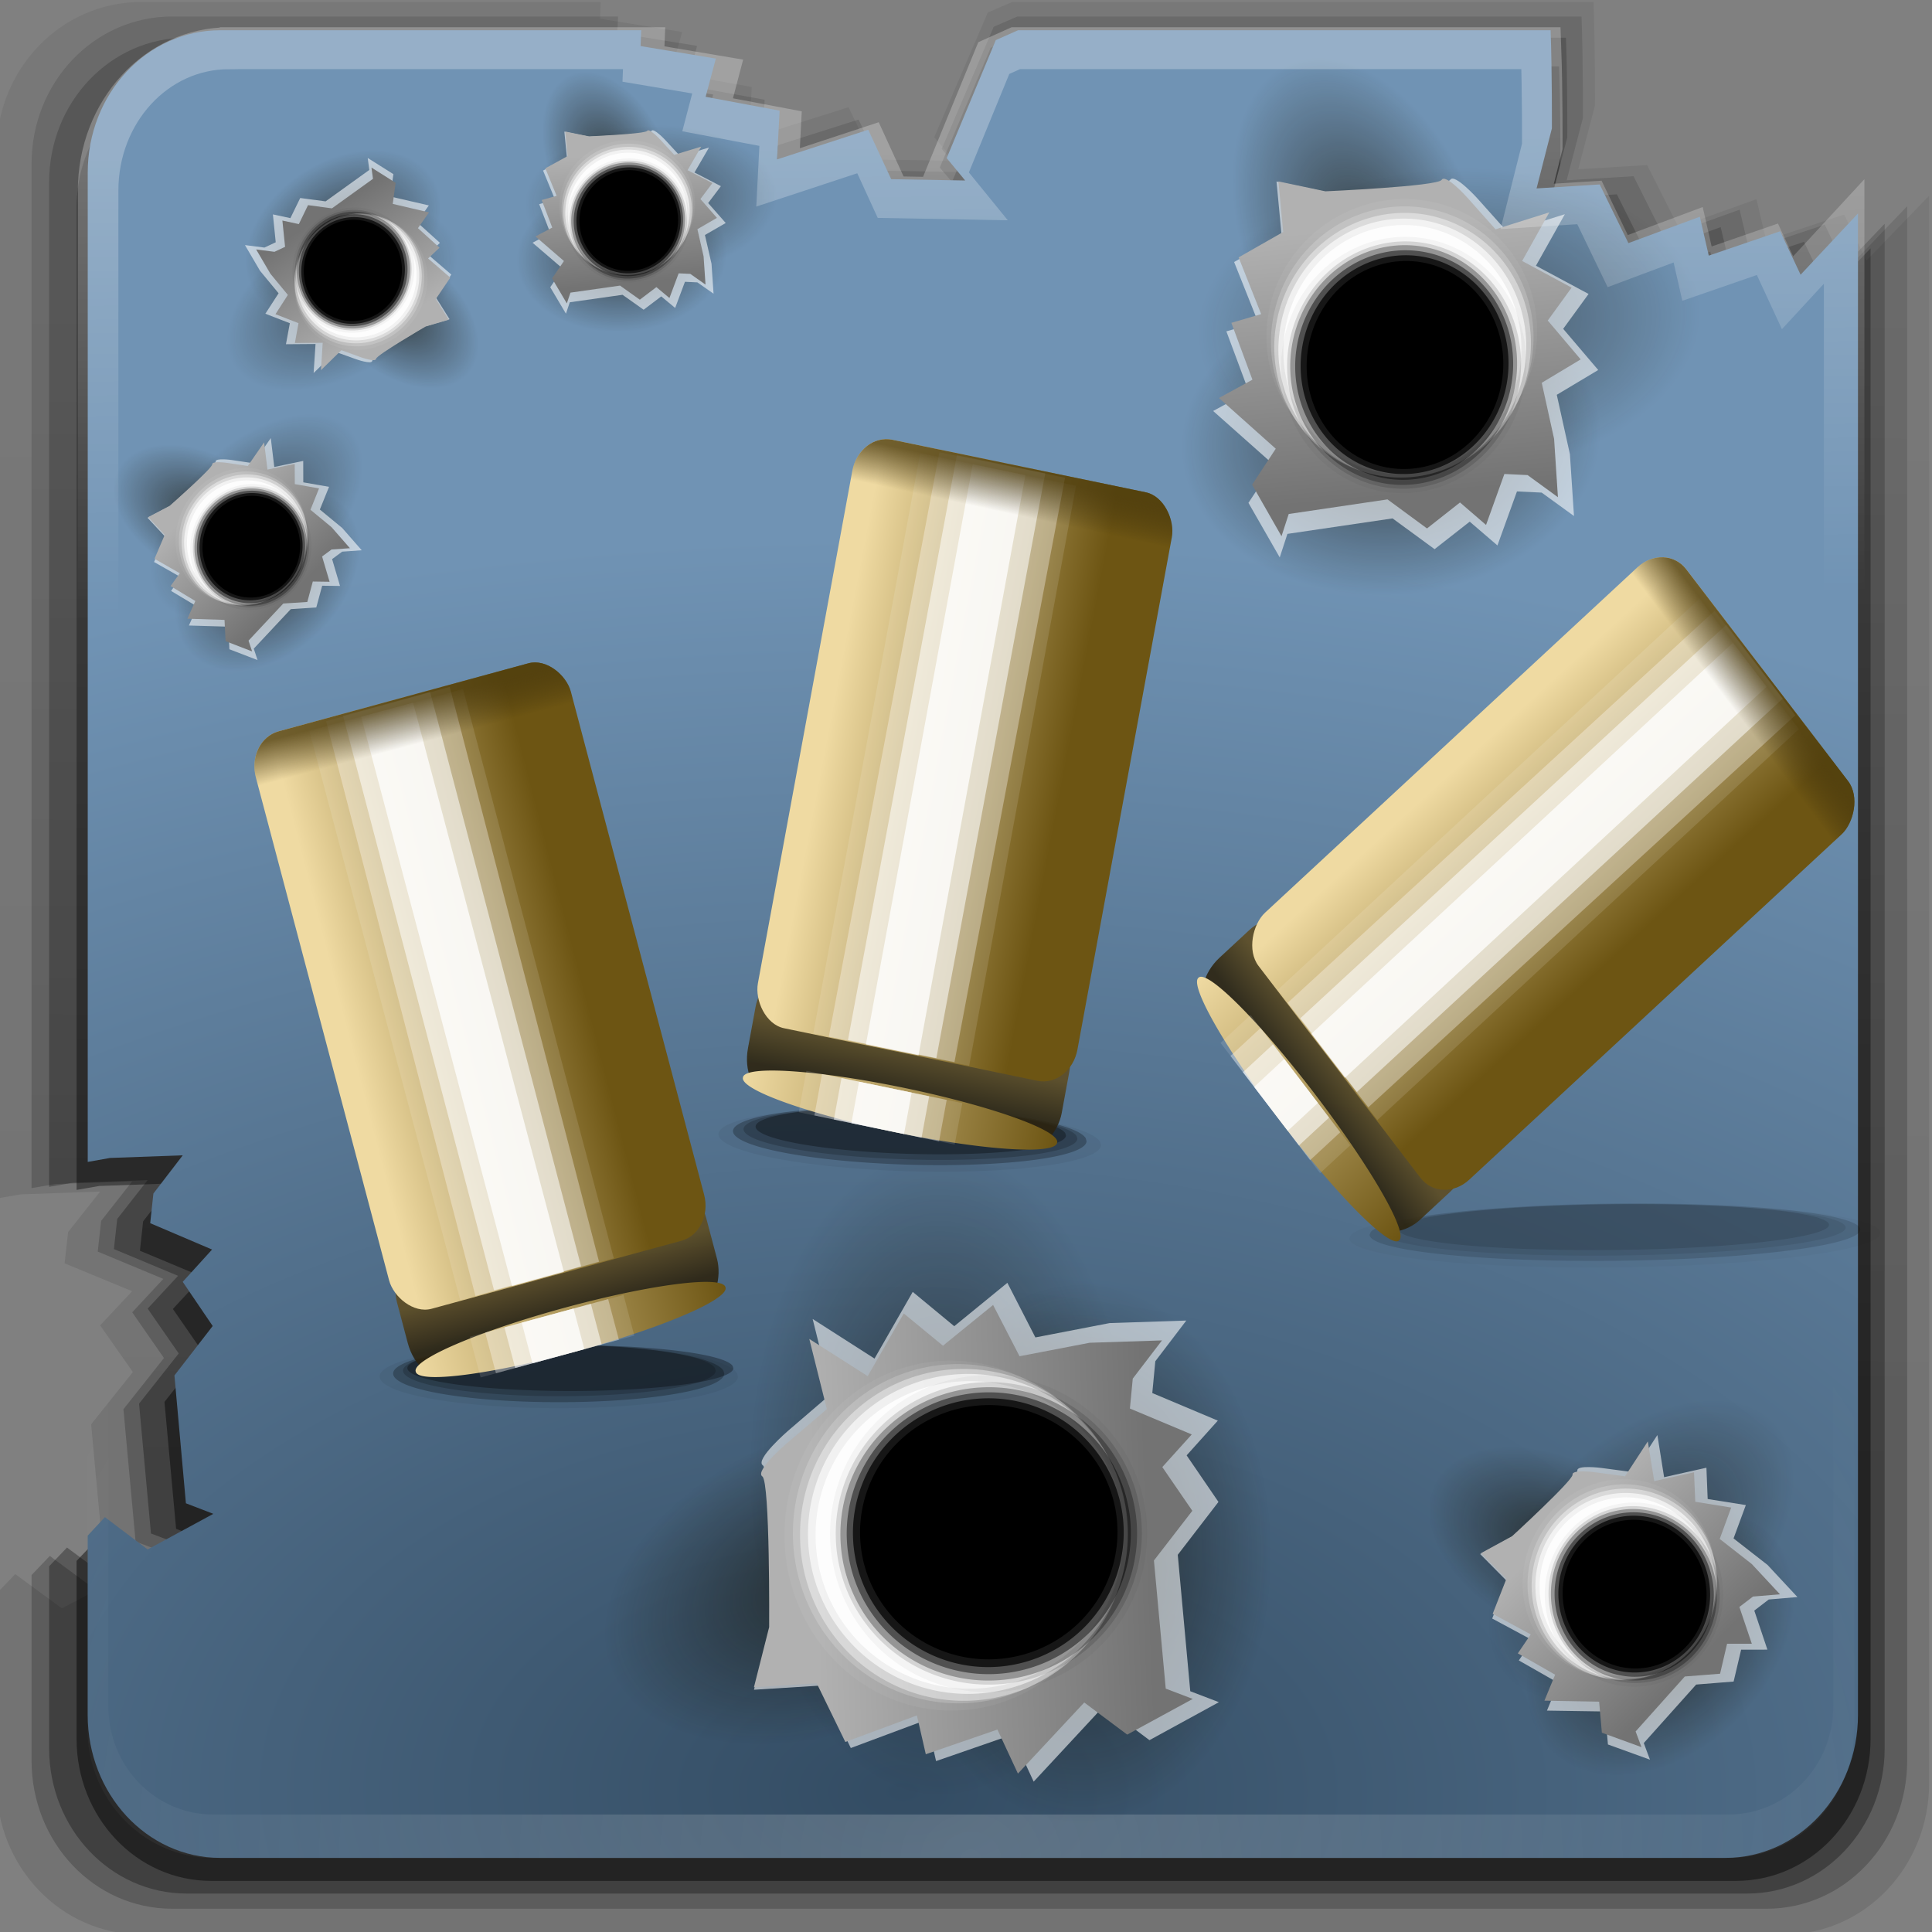 <?xml version="1.0" encoding="UTF-8" standalone="no"?>
<!-- Created with Inkscape (http://www.inkscape.org/) -->

<svg
   xmlns:dc="http://purl.org/dc/elements/1.1/"
   xmlns:cc="http://creativecommons.org/ns#"
   xmlns:rdf="http://www.w3.org/1999/02/22-rdf-syntax-ns#"
   xmlns:svg="http://www.w3.org/2000/svg"
   xmlns="http://www.w3.org/2000/svg"
   xmlns:xlink="http://www.w3.org/1999/xlink"
   version="1.0"
   width="96"
   height="96"
   id="svg2408">
  <rect width="100%" height="100%" fill="#808080" stroke="none"/>
  <defs
     id="defs2410">
    <linearGradient
       id="linearGradient6488">
      <stop
         id="stop6490"
         style="stop-color:#ffffff;stop-opacity:1"
         offset="0" />
      <stop
         id="stop6492"
         style="stop-color:#ffffff;stop-opacity:0"
         offset="1" />
    </linearGradient>
    <linearGradient
       id="linearGradient5973">
      <stop
         id="stop5975"
         style="stop-color:#130f03;stop-opacity:1"
         offset="0" />
      <stop
         id="stop5977"
         style="stop-color:#130f03;stop-opacity:0"
         offset="1" />
    </linearGradient>
    <linearGradient
       id="linearGradient5878">
      <stop
         id="stop5880"
         style="stop-color:#4d3c0d;stop-opacity:1"
         offset="0" />
      <stop
         id="stop5882"
         style="stop-color:#312608;stop-opacity:0"
         offset="1" />
    </linearGradient>
    <linearGradient
       id="linearGradient5703">
      <stop
         id="stop5705"
         style="stop-color:#2c2410;stop-opacity:1"
         offset="0" />
      <stop
         id="stop5707"
         style="stop-color:#5e4d23;stop-opacity:1"
         offset="1" />
    </linearGradient>
    <linearGradient
       id="linearGradient5673">
      <stop
         id="stop5675"
         style="stop-color:#6d5513;stop-opacity:1"
         offset="0" />
      <stop
         id="stop5677"
         style="stop-color:#efdaa2;stop-opacity:1"
         offset="1" />
    </linearGradient>
    <linearGradient
       id="linearGradient5512">
      <stop
         id="stop5514"
         style="stop-color:#737373;stop-opacity:1"
         offset="0" />
      <stop
         id="stop5516"
         style="stop-color:#b1b1b1;stop-opacity:1"
         offset="1" />
    </linearGradient>
    <linearGradient
       id="linearGradient3970">
      <stop
         id="stop3972"
         style="stop-color:#334c63;stop-opacity:1"
         offset="0" />
      <stop
         id="stop3974"
         style="stop-color:#7093b4;stop-opacity:1"
         offset="1" />
    </linearGradient>
    <linearGradient
       x1="45.448"
       y1="92.54"
       x2="45.448"
       y2="7.017"
       id="ButtonShadow"
       gradientUnits="userSpaceOnUse"
       gradientTransform="scale(1.006,0.994)">
      <stop
         id="stop3750"
         style="stop-color:#000000;stop-opacity:1"
         offset="0" />
      <stop
         id="stop3752"
         style="stop-color:#000000;stop-opacity:0.588"
         offset="1" />
    </linearGradient>
    <filter
       color-interpolation-filters="sRGB"
       id="filter3174">
      <feGaussianBlur
         id="feGaussianBlur3176"
         stdDeviation="1.71" />
    </filter>
    <linearGradient
       x1="45.448"
       y1="92.54"
       x2="45.448"
       y2="7.017"
       id="ButtonShadow-0-1"
       gradientUnits="userSpaceOnUse"
       gradientTransform="matrix(1.006,0,0,0.994,100,0)">
      <stop
         id="stop3750-8-5"
         style="stop-color:#000000;stop-opacity:1"
         offset="0" />
      <stop
         id="stop3752-5-0"
         style="stop-color:#000000;stop-opacity:0.588"
         offset="1" />
    </linearGradient>
    <linearGradient
       id="linearGradient3737-5-5">
      <stop
         id="stop3739-0-3"
         style="stop-color:#ffffff;stop-opacity:1"
         offset="0" />
      <stop
         id="stop3741-83-3"
         style="stop-color:#ffffff;stop-opacity:0"
         offset="1" />
    </linearGradient>
    <linearGradient
       x1="57.019"
       y1="70.045"
       x2="57.155"
       y2="17.004"
       id="linearGradient6670"
       xlink:href="#ButtonShadow-0-1"
       gradientUnits="userSpaceOnUse"
       gradientTransform="matrix(1.092,0,0,1.057,-4.541,-0.542)" />
    <linearGradient
       x1="57.019"
       y1="70.045"
       x2="57.155"
       y2="17.004"
       id="linearGradient6672"
       xlink:href="#ButtonShadow-0-1"
       gradientUnits="userSpaceOnUse"
       gradientTransform="matrix(1.059,0,0,1.035,-2.674,0.237)" />
    <linearGradient
       x1="57.019"
       y1="70.045"
       x2="57.155"
       y2="17.004"
       id="linearGradient6674"
       xlink:href="#ButtonShadow-0-1"
       gradientUnits="userSpaceOnUse"
       gradientTransform="matrix(1.037,0,0,1.015,-1.713,1.323)" />
    <linearGradient
       x1="57.019"
       y1="70.045"
       x2="57.155"
       y2="17.004"
       id="linearGradient6676"
       xlink:href="#ButtonShadow-0-1"
       gradientUnits="userSpaceOnUse"
       gradientTransform="matrix(1.013,0,0,0.993,-0.261,2.776)" />
    <radialGradient
       cx="48"
       cy="90.172"
       r="42"
       fx="48"
       fy="90.172"
       id="radialGradient6680"
       xlink:href="#linearGradient3737-5-5"
       gradientUnits="userSpaceOnUse"
       gradientTransform="matrix(1.193,0,0,1.026,-9.176,-0.72)" />
    <radialGradient
       cx="64.446"
       cy="77.539"
       r="4.836"
       fx="64.446"
       fy="77.539"
       id="radialGradient6682"
       xlink:href="#linearGradient5973"
       gradientUnits="userSpaceOnUse"
       gradientTransform="matrix(1,0,0,0.975,0,1.951)" />
    <linearGradient
       x1="52.303"
       y1="-40.364"
       x2="52.299"
       y2="-41.966"
       id="linearGradient6684"
       xlink:href="#linearGradient5703"
       gradientUnits="userSpaceOnUse"
       gradientTransform="matrix(1.286,0,0,1.589,-16.687,30.206)" />
    <linearGradient
       x1="48.195"
       y1="54.627"
       x2="58.565"
       y2="54.698"
       id="linearGradient6686"
       xlink:href="#linearGradient5673"
       gradientUnits="userSpaceOnUse"
       gradientTransform="matrix(1.31,0,0,1.334,-18.001,-20.049)" />
    <linearGradient
       x1="45.376"
       y1="41.439"
       x2="61.678"
       y2="41.439"
       id="linearGradient6688"
       xlink:href="#linearGradient5673"
       gradientUnits="userSpaceOnUse" />
    <linearGradient
       x1="52.392"
       y1="66.256"
       x2="52.404"
       y2="64.571"
       id="linearGradient6690"
       xlink:href="#linearGradient5878"
       gradientUnits="userSpaceOnUse"
       gradientTransform="matrix(1.31,0,0,1.334,-18.001,-20.049)" />
    <radialGradient
       cx="64.446"
       cy="77.539"
       r="4.836"
       fx="64.446"
       fy="77.539"
       id="radialGradient6692"
       xlink:href="#linearGradient5973"
       gradientUnits="userSpaceOnUse"
       gradientTransform="matrix(1,0,0,0.975,0,1.951)" />
    <radialGradient
       cx="64.446"
       cy="77.539"
       r="4.836"
       fx="64.446"
       fy="77.539"
       id="radialGradient6694"
       xlink:href="#linearGradient5973"
       gradientUnits="userSpaceOnUse"
       gradientTransform="matrix(1,0,0,0.975,0,1.951)" />
    <linearGradient
       x1="71.41"
       y1="36.268"
       x2="71.532"
       y2="57.679"
       id="linearGradient6696"
       xlink:href="#linearGradient5512"
       gradientUnits="userSpaceOnUse"
       gradientTransform="matrix(0.024,0.725,-0.767,0.024,82.843,22.012)" />
    <linearGradient
       x1="52.303"
       y1="-40.364"
       x2="52.299"
       y2="-41.966"
       id="linearGradient6698"
       xlink:href="#linearGradient5703"
       gradientUnits="userSpaceOnUse"
       gradientTransform="matrix(1.286,0,0,1.589,-16.687,30.206)" />
    <linearGradient
       x1="48.195"
       y1="54.627"
       x2="58.565"
       y2="54.698"
       id="linearGradient6700"
       xlink:href="#linearGradient5673"
       gradientUnits="userSpaceOnUse"
       gradientTransform="matrix(1.31,0,0,1.334,-18.001,-20.049)" />
    <linearGradient
       x1="45.376"
       y1="41.439"
       x2="61.678"
       y2="41.439"
       id="linearGradient6702"
       xlink:href="#linearGradient5673"
       gradientUnits="userSpaceOnUse" />
    <linearGradient
       x1="52.392"
       y1="66.256"
       x2="52.404"
       y2="64.571"
       id="linearGradient6704"
       xlink:href="#linearGradient5878"
       gradientUnits="userSpaceOnUse"
       gradientTransform="matrix(1.31,0,0,1.334,-18.001,-20.049)" />
    <linearGradient
       x1="52.303"
       y1="-40.364"
       x2="52.299"
       y2="-41.966"
       id="linearGradient6706"
       xlink:href="#linearGradient5703"
       gradientUnits="userSpaceOnUse"
       gradientTransform="matrix(1.286,0,0,1.589,-16.687,30.206)" />
    <linearGradient
       x1="48.195"
       y1="54.627"
       x2="58.565"
       y2="54.698"
       id="linearGradient6708"
       xlink:href="#linearGradient5673"
       gradientUnits="userSpaceOnUse"
       gradientTransform="matrix(1.31,0,0,1.334,-18.001,-20.049)" />
    <linearGradient
       x1="45.376"
       y1="41.439"
       x2="61.678"
       y2="41.439"
       id="linearGradient6710"
       xlink:href="#linearGradient5673"
       gradientUnits="userSpaceOnUse" />
    <linearGradient
       x1="52.392"
       y1="66.256"
       x2="52.404"
       y2="64.571"
       id="linearGradient6712"
       xlink:href="#linearGradient5878"
       gradientUnits="userSpaceOnUse"
       gradientTransform="matrix(1.31,0,0,1.334,-18.001,-20.049)" />
    <radialGradient
       cx="64.446"
       cy="77.539"
       r="4.836"
       fx="64.446"
       fy="77.539"
       id="radialGradient6714"
       xlink:href="#linearGradient5973"
       gradientUnits="userSpaceOnUse"
       gradientTransform="matrix(1,0,0,0.975,0,1.951)" />
    <radialGradient
       cx="64.446"
       cy="77.539"
       r="4.836"
       fx="64.446"
       fy="77.539"
       id="radialGradient6716"
       xlink:href="#linearGradient5973"
       gradientUnits="userSpaceOnUse"
       gradientTransform="matrix(1,0,0,0.975,0,1.951)" />
    <radialGradient
       cx="64.446"
       cy="77.539"
       r="4.836"
       fx="64.446"
       fy="77.539"
       id="radialGradient6718"
       xlink:href="#linearGradient5973"
       gradientUnits="userSpaceOnUse"
       gradientTransform="matrix(1,0,0,0.975,0,1.951)" />
    <linearGradient
       x1="71.41"
       y1="36.268"
       x2="71.532"
       y2="57.679"
       id="linearGradient6720"
       xlink:href="#linearGradient5512"
       gradientUnits="userSpaceOnUse"
       gradientTransform="matrix(0.968,0,0,0.94,0.401,-13.598)" />
    <radialGradient
       cx="64.446"
       cy="77.539"
       r="4.836"
       fx="64.446"
       fy="77.539"
       id="radialGradient6722"
       xlink:href="#linearGradient5973"
       gradientUnits="userSpaceOnUse"
       gradientTransform="matrix(1,0,0,0.975,0,1.951)" />
    <radialGradient
       cx="64.446"
       cy="77.539"
       r="4.836"
       fx="64.446"
       fy="77.539"
       id="radialGradient6724"
       xlink:href="#linearGradient5973"
       gradientUnits="userSpaceOnUse"
       gradientTransform="matrix(1,0,0,0.975,0,1.951)" />
    <radialGradient
       cx="64.446"
       cy="77.539"
       r="4.836"
       fx="64.446"
       fy="77.539"
       id="radialGradient6726"
       xlink:href="#linearGradient5973"
       gradientUnits="userSpaceOnUse"
       gradientTransform="matrix(1,0,0,0.975,0,1.951)" />
    <linearGradient
       x1="71.41"
       y1="36.268"
       x2="71.532"
       y2="57.679"
       id="linearGradient6728"
       xlink:href="#linearGradient5512"
       gradientUnits="userSpaceOnUse"
       gradientTransform="matrix(0.968,0,0,0.94,0.401,-13.598)" />
    <radialGradient
       cx="64.446"
       cy="77.539"
       r="4.836"
       fx="64.446"
       fy="77.539"
       id="radialGradient6730"
       xlink:href="#linearGradient5973"
       gradientUnits="userSpaceOnUse"
       gradientTransform="matrix(1,0,0,0.975,0,1.951)" />
    <radialGradient
       cx="64.446"
       cy="77.539"
       r="4.836"
       fx="64.446"
       fy="77.539"
       id="radialGradient6732"
       xlink:href="#linearGradient5973"
       gradientUnits="userSpaceOnUse"
       gradientTransform="matrix(1,0,0,0.975,0,1.951)" />
    <radialGradient
       cx="64.446"
       cy="77.539"
       r="4.836"
       fx="64.446"
       fy="77.539"
       id="radialGradient6734"
       xlink:href="#linearGradient5973"
       gradientUnits="userSpaceOnUse"
       gradientTransform="matrix(1,0,0,0.975,0,1.951)" />
    <linearGradient
       x1="71.41"
       y1="36.268"
       x2="71.532"
       y2="57.679"
       id="linearGradient6736"
       xlink:href="#linearGradient5512"
       gradientUnits="userSpaceOnUse"
       gradientTransform="matrix(0.968,0,0,0.94,0.401,-13.598)" />
    <radialGradient
       cx="64.446"
       cy="77.539"
       r="4.836"
       fx="64.446"
       fy="77.539"
       id="radialGradient6738"
       xlink:href="#linearGradient5973"
       gradientUnits="userSpaceOnUse"
       gradientTransform="matrix(1,0,0,0.975,0,1.951)" />
    <radialGradient
       cx="64.446"
       cy="77.539"
       r="4.836"
       fx="64.446"
       fy="77.539"
       id="radialGradient6740"
       xlink:href="#linearGradient5973"
       gradientUnits="userSpaceOnUse"
       gradientTransform="matrix(1,0,0,0.975,0,1.951)" />
    <radialGradient
       cx="64.446"
       cy="77.539"
       r="4.836"
       fx="64.446"
       fy="77.539"
       id="radialGradient6742"
       xlink:href="#linearGradient5973"
       gradientUnits="userSpaceOnUse"
       gradientTransform="matrix(1,0,0,0.975,0,1.951)" />
    <linearGradient
       x1="71.41"
       y1="36.268"
       x2="71.532"
       y2="57.679"
       id="linearGradient6744"
       xlink:href="#linearGradient5512"
       gradientUnits="userSpaceOnUse"
       gradientTransform="matrix(0.968,0,0,0.94,0.401,-13.598)" />
    <radialGradient
       cx="64.446"
       cy="77.539"
       r="4.836"
       fx="64.446"
       fy="77.539"
       id="radialGradient6746"
       xlink:href="#linearGradient5973"
       gradientUnits="userSpaceOnUse"
       gradientTransform="matrix(1,0,0,0.975,0,1.951)" />
    <radialGradient
       cx="64.446"
       cy="77.539"
       r="4.836"
       fx="64.446"
       fy="77.539"
       id="radialGradient6748"
       xlink:href="#linearGradient5973"
       gradientUnits="userSpaceOnUse"
       gradientTransform="matrix(1,0,0,0.975,0,1.951)" />
    <radialGradient
       cx="64.446"
       cy="77.539"
       r="4.836"
       fx="64.446"
       fy="77.539"
       id="radialGradient6750"
       xlink:href="#linearGradient5973"
       gradientUnits="userSpaceOnUse"
       gradientTransform="matrix(1,0,0,0.975,0,1.951)" />
    <linearGradient
       x1="71.41"
       y1="36.268"
       x2="71.532"
       y2="57.679"
       id="linearGradient6752"
       xlink:href="#linearGradient5512"
       gradientUnits="userSpaceOnUse"
       gradientTransform="matrix(0.968,0,0,0.94,0.401,-13.598)" />
    <linearGradient
       x1="46.824"
       y1="10.605"
       x2="47.143"
       y2="32.454"
       id="linearGradient6754"
       xlink:href="#linearGradient6488"
       gradientUnits="userSpaceOnUse"
       gradientTransform="matrix(0.986,0,0,1,1.254,-0.008)" />
    <radialGradient
       cx="45.935"
       cy="88.197"
       r="43.375"
       fx="45.935"
       fy="88.197"
       id="radialGradient6775"
       xlink:href="#linearGradient3970"
       gradientUnits="userSpaceOnUse"
       gradientTransform="matrix(2.4,0.012,-0.007,1.373,-64.854,-33.009)" />
  </defs>
  <g
     id="layer2"
     style="display:none">
    <rect
       width="86"
       height="85"
       rx="6"
       ry="6"
       x="5"
       y="7"
       id="rect3745"
       style="opacity:0.9;fill:url(#ButtonShadow);fill-opacity:1;fill-rule:nonzero;stroke:none;filter:url(#filter3174)" />
  </g>
  <g
     transform="matrix(1.014,0,0,1.048,-0.521,-3.869)"
     id="g6496">
    <path
       d="m 7.434,3.786 c -3.935,0 -7.096,3.179 -7.096,7.137 l 0,49.595 1.194,-0.198 3.889,-0.132 -1.569,1.916 -0.171,1.487 3.309,1.322 -1.569,1.619 1.604,2.214 -2.047,2.478 0.614,6.41 1.467,0.529 -3.514,1.784 -2.286,-1.619 -0.921,0.925 0,8.987 c 0,3.957 3.161,7.17 7.096,7.17 l 80.517,0 c 3.935,0 7.096,-3.212 7.096,-7.17 l 0,-75.268 -3.071,3.073 -1.092,-2.181 -3.821,1.223 -0.478,-1.949 -3.821,1.322 -1.535,-2.941 -3.378,0.198 0.819,-3.007 c 0,0 0.017,-2.728 -0.068,-4.923 l -28.488,0 -1.194,0.496 -2.627,5.914 0.989,1.123 -3.958,-0.066 -1.228,-2.478 -4.879,1.487 0.136,-2.445 -3.958,-0.694 0.546,-1.916 -4.026,-0.628 0.034,-0.793 -22.517,0 z"
       id="path6480"
       style="opacity:0.1;fill:url(#linearGradient6670);fill-opacity:1;stroke:none" />
    <path
       d="m 8.947,4.475 c -3.819,0 -6.887,3.113 -6.887,6.988 l 0,48.562 1.159,-0.194 3.774,-0.129 -1.523,1.876 -0.166,1.456 3.212,1.294 -1.523,1.585 1.556,2.168 -1.987,2.426 0.596,6.277 1.424,0.518 -3.41,1.747 -2.218,-1.585 -0.894,0.906 0,8.8 c 0,3.875 3.068,7.021 6.887,7.021 l 78.138,0 c 3.819,0 6.887,-3.146 6.887,-7.021 l 0,-73.701 -2.98,3.009 -1.059,-2.135 -3.708,1.197 -0.464,-1.909 -3.708,1.294 -1.49,-2.879 -3.278,0.194 0.795,-2.944 c 0,0 0.016,-2.671 -0.066,-4.821 l -27.646,0 -1.159,0.485 -2.549,5.791 0.96,1.1 -3.841,-0.065 -1.192,-2.426 -4.735,1.456 0.132,-2.394 -3.841,-0.679 0.53,-1.876 -3.907,-0.615 0.033,-0.776 -21.852,0 z"
       id="path6476"
       style="opacity:0.2;fill:url(#linearGradient6672);fill-opacity:1;stroke:none" />
    <path
       d="m 9.66,5.48 c -3.737,0 -6.74,3.053 -6.74,6.854 l 0,47.629 1.134,-0.19 3.694,-0.127 -1.49,1.84 -0.162,1.428 3.143,1.269 -1.49,1.555 1.523,2.126 -1.944,2.38 0.583,6.156 1.393,0.508 -3.337,1.714 -2.171,-1.555 -0.875,0.888 0,8.631 c 0,3.801 3.002,6.886 6.74,6.886 l 76.468,0 c 3.737,0 6.74,-3.085 6.74,-6.886 l 0,-72.285 -2.916,2.951 -1.037,-2.094 -3.629,1.174 -0.454,-1.872 -3.629,1.269 -1.458,-2.824 -3.208,0.19 0.778,-2.888 c 0,0 0.016,-2.62 -0.065,-4.728 l -27.056,0 -1.134,0.476 -2.495,5.68 0.94,1.079 -3.759,-0.063 -1.166,-2.38 -4.633,1.428 0.13,-2.348 -3.759,-0.666 0.518,-1.84 -3.823,-0.603 0.032,-0.762 -21.385,0 z"
       id="path6472"
       style="opacity:0.3;fill:url(#linearGradient6674);fill-opacity:1;stroke:none" />
    <path
       d="m 10.854,6.84 c -3.653,0 -6.587,2.985 -6.587,6.701 l 0,46.568 1.108,-0.186 3.61,-0.124 -1.457,1.799 -0.158,1.396 3.072,1.241 -1.457,1.52 1.488,2.079 -1.9,2.327 0.57,6.019 1.362,0.496 -3.262,1.675 -2.122,-1.52 -0.855,0.869 0,8.439 c 0,3.716 2.934,6.732 6.587,6.732 l 74.738,0 c 3.653,0 6.587,-3.016 6.587,-6.732 l 0,-70.674 -2.85,2.885 -1.013,-2.048 -3.547,1.148 -0.443,-1.83 -3.547,1.241 -1.425,-2.761 -3.135,0.186 0.76,-2.823 c 0,0 0.016,-2.562 -0.063,-4.623 l -26.443,0 -1.108,0.465 -2.438,5.553 0.918,1.055 -3.674,-0.062 -1.14,-2.327 -4.529,1.396 0.127,-2.296 -3.674,-0.652 0.507,-1.799 -3.737,-0.589 0.032,-0.745 -20.901,0 z"
       id="path6453"
       style="opacity:0.45;fill:url(#linearGradient6676);fill-opacity:1;stroke:none" />
    <path
       d="m 11.313,5.126 c -3.605,0 -6.5,3.007 -6.5,6.75 l 0,46.906 1.094,-0.188 3.562,-0.125 -1.438,1.812 -0.156,1.406 3.031,1.25 -1.438,1.531 1.469,2.094 -1.875,2.344 0.562,6.062 1.344,0.5 -3.219,1.688 -2.094,-1.531 -0.844,0.875 0,8.5 c 0,3.743 2.895,6.781 6.5,6.781 l 73.75,0 c 3.605,0 6.5,-3.038 6.5,-6.781 l 0,-71.188 -2.812,2.906 -1,-2.062 -3.5,1.156 -0.438,-1.844 -3.5,1.25 -1.406,-2.781 -3.094,0.188 0.75,-2.844 c 0,0 0.015,-2.58 -0.062,-4.656 l -26.094,0 -1.094,0.469 -2.406,5.594 0.906,1.062 -3.625,-0.062 -1.125,-2.344 -4.469,1.406 0.125,-2.312 -3.625,-0.656 0.5,-1.812 -3.688,-0.594 0.031,-0.75 -20.625,0 z"
       id="rect6670"
       style="fill:url(#radialGradient6775);fill-opacity:1;stroke:none" />
    <g
       transform="matrix(0.897,0.025,-0.025,0.895,-6.024,-1.604)"
       id="g5858">
      <path
         d="m 45.075,66.753 a 12.559,2.581 0 1 1 -0.065,-0.262"
         transform="matrix(0.832,0,0,0.65,31.736,21.256)"
         id="path5850"
         style="opacity:0.052;fill:#000000;fill-opacity:1;stroke:none" />
      <path
         d="m 45.075,66.753 a 12.559,2.581 0 1 1 -0.065,-0.262"
         transform="matrix(0.769,0,0,0.587,33.782,25.276)"
         id="path5852"
         style="opacity:0.262;fill:#000000;fill-opacity:1;stroke:none" />
      <path
         d="m 45.075,66.753 a 12.559,2.581 0 1 1 -0.065,-0.262"
         transform="matrix(0.726,0,0,0.525,35.213,29.297)"
         id="path5854"
         style="opacity:0.186;fill:#000000;fill-opacity:1;stroke:none" />
      <path
         d="m 45.075,66.753 a 12.559,2.581 0 1 1 -0.065,-0.262"
         transform="matrix(0.675,0,0,0.47,36.886,32.815)"
         id="path5856"
         style="opacity:0.314;fill:#000000;fill-opacity:1;stroke:none" />
    </g>
    <g
       transform="matrix(-1.245,0.013,0.019,0.895,151.616,3.658)"
       id="g5864"
       style="opacity:0.514">
      <path
         d="m 45.075,66.753 a 12.559,2.581 0 1 1 -0.065,-0.262"
         transform="matrix(0.832,0,0,0.65,31.736,21.256)"
         id="path5866"
         style="opacity:0.052;fill:#000000;fill-opacity:1;stroke:none" />
      <path
         d="m 45.075,66.753 a 12.559,2.581 0 1 1 -0.065,-0.262"
         transform="matrix(0.769,0,0,0.587,33.782,25.276)"
         id="path5868"
         style="opacity:0.262;fill:#000000;fill-opacity:1;stroke:none" />
      <path
         d="m 45.075,66.753 a 12.559,2.581 0 1 1 -0.065,-0.262"
         transform="matrix(0.726,0,0,0.525,35.213,29.297)"
         id="path5870"
         style="opacity:0.186;fill:#000000;fill-opacity:1;stroke:none" />
      <path
         d="m 45.075,66.753 a 12.559,2.581 0 1 1 -0.065,-0.262"
         transform="matrix(0.675,0,0,0.47,36.886,32.815)"
         id="path5872"
         style="opacity:0.314;fill:#000000;fill-opacity:1;stroke:none" />
    </g>
    <path
       d="m 45.075,66.753 a 12.559,2.581 0 1 1 -0.065,-0.262"
       transform="matrix(0.699,0,0,0.582,5.168,30.106)"
       id="path5848"
       style="opacity:0.052;fill:#000000;fill-opacity:1;stroke:none" />
    <path
       d="m 45.075,66.753 a 12.559,2.581 0 1 1 -0.065,-0.262"
       transform="matrix(0.646,0,0,0.526,6.887,33.705)"
       id="path5846"
       style="opacity:0.262;fill:#000000;fill-opacity:1;stroke:none" />
    <path
       d="m 45.075,66.753 a 12.559,2.581 0 1 1 -0.065,-0.262"
       transform="matrix(0.61,0,0,0.47,8.089,37.304)"
       id="path5844"
       style="opacity:0.186;fill:#000000;fill-opacity:1;stroke:none" />
    <path
       d="m 10.977,91.786 c -3.426,0 -6.185,-2.757 -6.185,-6.181 l 0,-2.06 0,-70.047 0,-2.06 c 0,-0.345 0.043,-0.67 0.097,-0.998 0.05,-0.304 0.1,-0.615 0.193,-0.901 0.01,-0.031 0.022,-0.066 0.032,-0.097 C 5.217,9.146 5.357,8.878 5.501,8.605 5.65,8.323 5.827,8.053 6.017,7.8 6.207,7.547 6.402,7.313 6.629,7.092 7.082,6.651 7.601,6.253 8.175,5.965 8.462,5.822 8.766,5.711 9.077,5.611 8.813,5.714 8.575,5.855 8.336,5.998 c -0.007,0.005 -0.025,-0.005 -0.032,0 -0.033,0.02 -0.064,0.044 -0.097,0.064 C 8.083,6.141 7.969,6.23 7.853,6.319 7.743,6.403 7.633,6.485 7.531,6.577 7.347,6.743 7.172,6.933 7.015,7.124 6.904,7.258 6.79,7.397 6.693,7.543 6.667,7.582 6.653,7.631 6.629,7.672 6.562,7.778 6.494,7.882 6.435,7.993 6.331,8.194 6.223,8.422 6.145,8.637 6.137,8.66 6.121,8.679 6.113,8.702 6.08,8.796 6.076,8.894 6.049,8.991 6.018,9.101 5.976,9.2 5.952,9.313 5.877,9.665 5.823,10.032 5.823,10.408 l 0,2.06 0,70.047 0,2.06 c 0,2.866 2.286,5.151 5.154,5.151 l 2.062,0 70.095,0 2.062,0 c 2.868,0 5.154,-2.285 5.154,-5.151 l 0,-2.06 0,-70.047 0,-2.06 c 0,-0.375 -0.054,-0.743 -0.129,-1.094 -0.046,-0.213 -0.091,-0.41 -0.161,-0.612 -0.009,-0.023 -0.024,-0.042 -0.032,-0.064 C 89.963,8.458 89.885,8.259 89.802,8.09 89.76,8.005 89.721,7.915 89.674,7.832 89.617,7.732 89.543,7.638 89.48,7.543 89.383,7.398 89.269,7.258 89.158,7.124 89.011,6.945 88.846,6.767 88.675,6.609 c -0.011,-0.01 -0.021,-0.022 -0.032,-0.032 C 88.5,6.448 88.349,6.336 88.192,6.223 88.086,6.148 87.981,6.065 87.87,5.998 c -0.007,-0.005 -0.025,0.005 -0.032,0 -0.239,-0.143 -0.477,-0.283 -0.741,-0.386 0.311,0.1 0.615,0.21 0.902,0.354 0.574,0.288 1.093,0.686 1.546,1.127 0.227,0.22 0.422,0.455 0.612,0.708 0.19,0.253 0.366,0.523 0.515,0.805 0.144,0.273 0.285,0.541 0.387,0.837 0.01,0.032 0.022,0.065 0.032,0.097 0.093,0.286 0.143,0.597 0.193,0.901 0.054,0.328 0.097,0.653 0.097,0.998 l 0,2.06 0,70.047 0,2.06 c 0,3.424 -2.758,6.181 -6.185,6.181 l -74.219,0 z"
       id="path5794"
       style="opacity:0.2;fill:url(#radialGradient6680);fill-opacity:1;fill-rule:nonzero;stroke:none" />
    <path
       d="m 45.075,66.753 a 12.559,2.581 0 1 1 -0.065,-0.262"
       transform="matrix(0.636,0,0,0.421,7.784,40.454)"
       id="path5842"
       style="opacity:0.314;fill:#000000;fill-opacity:1;stroke:none" />
    <path
       d="M 69.281,77.539 A 4.836,4.714 0 1 1 69.256,77.061"
       transform="matrix(2.308,-0.906,0.587,1.407,-152.708,27.78)"
       id="path5985"
       style="opacity:0.619;fill:url(#radialGradient6682);fill-opacity:1;stroke:none" />
    <g
       transform="matrix(-0.847,-0.17,0.163,-0.856,82.274,93.264)"
       id="g5903">
      <rect
         width="18.149"
         height="6.801"
         rx="1.565"
         ry="2.255"
         x="41.78"
         y="-39.229"
         transform="scale(1,-1)"
         id="rect5905"
         style="opacity:0.9;fill:url(#linearGradient6684);fill-opacity:1;stroke:none" />
      <rect
         width="18.487"
         height="32.594"
         rx="1.913"
         ry="2.11"
         x="41.555"
         y="36.144"
         id="rect5907"
         style="fill:url(#linearGradient6686);fill-opacity:1;stroke:none" />
      <rect
         width="9.018"
         height="32.135"
         x="-56.44"
         y="36.187"
         transform="scale(-1,1)"
         id="rect5909"
         style="opacity:0.119;fill:#ffffff;fill-opacity:1;stroke:none" />
      <rect
         width="7.263"
         height="32.403"
         x="-55.724"
         y="36.464"
         transform="matrix(-1,0.005,-0.005,1,0,0)"
         id="rect5911"
         style="opacity:0.329;fill:#ffffff;fill-opacity:1;stroke:none" />
      <rect
         width="3.044"
         height="32.135"
         x="50.352"
         y="36.187"
         id="rect5913"
         style="opacity:0.752;fill:#ffffff;fill-opacity:1;stroke:none" />
      <rect
         width="5.111"
         height="32.404"
         x="-54.513"
         y="36.331"
         transform="matrix(-1,0.002,-0.002,1,0,0)"
         id="rect5915"
         style="opacity:0.538;fill:#ffffff;fill-opacity:1;stroke:none" />
      <path
         d="m 61.678,41.439 a 8.151,2.007 0 1 1 -16.301,0 8.151,2.007 0 1 1 16.301,0 z"
         transform="matrix(1.115,0,0,0.606,-8.864,7.949)"
         id="path5917"
         style="fill:url(#linearGradient6688);fill-opacity:1;stroke:none" />
      <rect
         width="9.018"
         height="2.295"
         x="-56.44"
         y="-34.121"
         transform="scale(-1,-1)"
         id="rect5919"
         style="opacity:0.119;fill:#ffffff;fill-opacity:1;stroke:none" />
      <rect
         width="7.214"
         height="2.295"
         x="-55.538"
         y="-34.121"
         transform="scale(-1,-1)"
         id="rect5921"
         style="opacity:0.329;fill:#ffffff;fill-opacity:1;stroke:none" />
      <rect
         width="3.044"
         height="2.295"
         x="50.352"
         y="-34.121"
         transform="scale(1,-1)"
         id="rect5923"
         style="opacity:0.752;fill:#ffffff;fill-opacity:1;stroke:none" />
      <rect
         width="5.073"
         height="2.295"
         x="-54.41"
         y="-34.121"
         transform="scale(-1,-1)"
         id="rect5925"
         style="opacity:0.538;fill:#ffffff;fill-opacity:1;stroke:none" />
      <rect
         width="18.487"
         height="32.594"
         rx="1.913"
         ry="2.11"
         x="41.555"
         y="36.144"
         id="rect5927"
         style="opacity:0.781;fill:url(#linearGradient6690);fill-opacity:1;stroke:none" />
    </g>
    <path
       d="M 69.281,77.539 A 4.836,4.714 0 1 1 69.256,77.061"
       transform="matrix(1.943,0,0,3.265,-78.64,-179.647)"
       id="path5981"
       style="opacity:0.486;fill:url(#radialGradient6692);fill-opacity:1;stroke:none" />
    <path
       d="M 69.281,77.539 A 4.836,4.714 0 1 1 69.256,77.061"
       transform="matrix(1.943,0,0,2.721,-71.75,-133.677)"
       id="path5971"
       style="opacity:0.643;fill:url(#radialGradient6694);fill-opacity:1;stroke:none" />
    <path
       d="m 56.98,69.741 3.211,1.308 -1.528,1.647 1.559,2.207 -1.994,2.508 0.613,6.468 1.403,0.519 -3.403,1.801 -2.232,-1.621 -3.442,3.588 -1.064,-2.222 -3.719,1.247 -0.462,-1.96 -3.716,1.341 -1.485,-2.961 -3.259,0.198 0.789,-3.034 c 0,0 0.051,-7.335 -0.354,-7.604 -0.405,-0.269 1.232,-1.638 1.232,-1.638 l 2.118,-1.76 -0.911,-3.544 3.032,1.878 1.873,-3.162 2.034,1.627 2.603,-2.057 1.373,2.589 3.639,-0.68 3.757,-0.12 -1.519,1.929 z"
       id="path6019"
       style="opacity:0.576;fill:#ffffff;fill-opacity:1;stroke:none" />
    <path
       d="m 55.883,70.475 3.03,1.229 -1.442,1.547 1.471,2.073 -1.882,2.356 0.579,6.076 1.324,0.488 -3.212,1.692 -2.106,-1.523 -3.249,3.371 -1.005,-2.088 -3.51,1.171 -0.436,-1.841 -3.507,1.259 -1.402,-2.782 -3.076,0.186 0.745,-2.85 c 0,0 0.048,-6.891 -0.334,-7.144 -0.382,-0.253 1.162,-1.538 1.162,-1.538 l 1.999,-1.653 -0.86,-3.329 2.862,1.764 1.768,-2.971 1.92,1.529 2.457,-1.933 1.296,2.432 3.435,-0.639 3.546,-0.112 -1.433,1.812 z"
       id="path5539"
       style="fill:url(#linearGradient6696);fill-opacity:1;stroke:none" />
    <path
       d="m 83.211,47.461 a 9.732,10.097 0 1 1 -19.464,0 9.732,10.097 0 1 1 19.464,0 z"
       transform="matrix(0.029,0.852,-0.808,0.026,83.335,12.663)"
       id="path5541"
       style="opacity:0.048;fill:#ffffff;fill-opacity:1;stroke:none" />
    <path
       d="m 83.211,47.461 a 9.732,10.097 0 1 1 -19.464,0 9.732,10.097 0 1 1 19.464,0 z"
       transform="matrix(0.027,0.808,-0.794,0.025,83.44,15.908)"
       id="path5543"
       style="opacity:0.4;fill:#ffffff;fill-opacity:1;stroke:none" />
    <path
       d="m 83.211,47.461 a 9.732,10.097 0 1 1 -19.464,0 9.732,10.097 0 1 1 19.464,0 z"
       transform="matrix(0.028,0.826,-0.801,0.025,83.421,14.531)"
       id="path5545"
       style="opacity:0.181;fill:#ffffff;fill-opacity:1;stroke:none" />
    <path
       d="m 83.211,47.461 a 9.732,10.097 0 1 1 -19.464,0 9.732,10.097 0 1 1 19.464,0 z"
       transform="matrix(0.026,0.779,-0.776,0.025,82.867,17.993)"
       id="path5547"
       style="opacity:0.643;fill:#ffffff;fill-opacity:1;stroke:none" />
    <path
       d="m 83.211,47.461 a 9.732,10.097 0 1 1 -19.464,0 9.732,10.097 0 1 1 19.464,0 z"
       transform="matrix(0.025,0.749,-0.747,0.024,81.643,20.293)"
       id="path5549"
       style="opacity:0.881;fill:#ffffff;fill-opacity:1;stroke:none" />
    <g
       transform="matrix(0.014,0.419,-0.462,0.015,61.972,77.127)"
       id="g5551">
      <path
         d="m 91.24,48.799 a 43.308,41.605 0 1 1 -86.617,0 43.308,41.605 0 1 1 86.617,0 z"
         transform="matrix(0.414,0,0,0.404,-22.559,8.364)"
         id="path5553"
         style="opacity:0.039;fill:#000000;fill-opacity:1;stroke:none" />
      <path
         d="m 91.24,48.799 a 43.308,41.605 0 1 1 -86.617,0 43.308,41.605 0 1 1 86.617,0 z"
         transform="matrix(0.395,0,0,0.39,-21.686,9.032)"
         id="path5555"
         style="opacity:0.132;fill:#000000;fill-opacity:1;stroke:none" />
      <path
         d="m 91.24,48.799 a 43.308,41.605 0 1 1 -86.617,0 43.308,41.605 0 1 1 86.617,0 z"
         transform="matrix(0.383,0,0,0.378,-21.052,9.625)"
         id="path5557"
         style="opacity:0.298;fill:#000000;fill-opacity:1;stroke:none" />
      <path
         d="m 91.24,48.799 a 43.308,41.605 0 1 1 -86.617,0 43.308,41.605 0 1 1 86.617,0 z"
         transform="matrix(0.368,0,0,0.362,-20.407,10.399)"
         id="path5559"
         style="opacity:0.461;fill:#000000;fill-opacity:1;stroke:none" />
      <path
         d="m 91.24,48.799 a 43.308,41.605 0 1 1 -86.617,0 43.308,41.605 0 1 1 86.617,0 z"
         transform="matrix(0.351,0,0,0.345,-19.656,11.275)"
         id="path5561"
         style="opacity:0.719;fill:#000000;fill-opacity:1;stroke:none" />
      <path
         d="m 91.24,48.799 a 43.308,41.605 0 1 1 -86.617,0 43.308,41.605 0 1 1 86.617,0 z"
         transform="matrix(0.332,0,0,0.328,-18.798,12.056)"
         id="path5563"
         style="fill:#000000;fill-opacity:1;stroke:none" />
    </g>
    <g
       transform="matrix(-0.541,-0.685,0.643,-0.577,70.394,110.164)"
       id="g5777">
      <rect
         width="18.149"
         height="6.801"
         rx="1.565"
         ry="2.255"
         x="41.78"
         y="-39.229"
         transform="scale(1,-1)"
         id="rect5779"
         style="opacity:0.9;fill:url(#linearGradient6698);fill-opacity:1;stroke:none" />
      <rect
         width="18.487"
         height="32.594"
         rx="1.913"
         ry="2.11"
         x="41.555"
         y="36.144"
         id="rect5781"
         style="fill:url(#linearGradient6700);fill-opacity:1;stroke:none" />
      <rect
         width="9.018"
         height="32.135"
         x="-56.44"
         y="36.187"
         transform="scale(-1,1)"
         id="rect5783"
         style="opacity:0.119;fill:#ffffff;fill-opacity:1;stroke:none" />
      <rect
         width="7.263"
         height="32.403"
         x="-55.724"
         y="36.464"
         transform="matrix(-1,0.005,-0.005,1,0,0)"
         id="rect5785"
         style="opacity:0.329;fill:#ffffff;fill-opacity:1;stroke:none" />
      <rect
         width="3.044"
         height="32.135"
         x="50.352"
         y="36.187"
         id="rect5787"
         style="opacity:0.752;fill:#ffffff;fill-opacity:1;stroke:none" />
      <rect
         width="5.111"
         height="32.404"
         x="-54.513"
         y="36.331"
         transform="matrix(-1,0.002,-0.002,1,0,0)"
         id="rect5789"
         style="opacity:0.538;fill:#ffffff;fill-opacity:1;stroke:none" />
      <path
         d="m 61.678,41.439 a 8.151,2.007 0 1 1 -16.301,0 8.151,2.007 0 1 1 16.301,0 z"
         transform="matrix(1.115,0,0,0.606,-8.864,7.949)"
         id="path5791"
         style="fill:url(#linearGradient6702);fill-opacity:1;stroke:none" />
      <rect
         width="9.018"
         height="2.295"
         x="-56.44"
         y="-34.121"
         transform="scale(-1,-1)"
         id="rect5793"
         style="opacity:0.119;fill:#ffffff;fill-opacity:1;stroke:none" />
      <rect
         width="7.214"
         height="2.295"
         x="-55.538"
         y="-34.121"
         transform="scale(-1,-1)"
         id="rect5795"
         style="opacity:0.329;fill:#ffffff;fill-opacity:1;stroke:none" />
      <rect
         width="3.044"
         height="2.295"
         x="50.352"
         y="-34.121"
         transform="scale(1,-1)"
         id="rect5797"
         style="opacity:0.752;fill:#ffffff;fill-opacity:1;stroke:none" />
      <rect
         width="5.073"
         height="2.295"
         x="-54.41"
         y="-34.121"
         transform="scale(-1,-1)"
         id="rect5799"
         style="opacity:0.538;fill:#ffffff;fill-opacity:1;stroke:none" />
      <rect
         width="18.487"
         height="32.594"
         rx="1.913"
         ry="2.11"
         x="41.555"
         y="36.144"
         id="rect5874"
         style="opacity:0.781;fill:url(#linearGradient6704);fill-opacity:1;stroke:none" />
    </g>
    <g
       transform="matrix(-0.835,0.22,-0.23,-0.84,78.513,83.318)"
       id="g5937">
      <rect
         width="18.149"
         height="6.801"
         rx="1.565"
         ry="2.255"
         x="41.78"
         y="-39.229"
         transform="scale(1,-1)"
         id="rect5939"
         style="opacity:0.9;fill:url(#linearGradient6706);fill-opacity:1;stroke:none" />
      <rect
         width="18.487"
         height="32.594"
         rx="1.913"
         ry="2.11"
         x="41.555"
         y="36.144"
         id="rect5941"
         style="fill:url(#linearGradient6708);fill-opacity:1;stroke:none" />
      <rect
         width="9.018"
         height="32.135"
         x="-56.44"
         y="36.187"
         transform="scale(-1,1)"
         id="rect5943"
         style="opacity:0.119;fill:#ffffff;fill-opacity:1;stroke:none" />
      <rect
         width="7.263"
         height="32.403"
         x="-55.724"
         y="36.464"
         transform="matrix(-1,0.005,-0.005,1,0,0)"
         id="rect5945"
         style="opacity:0.329;fill:#ffffff;fill-opacity:1;stroke:none" />
      <rect
         width="3.044"
         height="32.135"
         x="50.352"
         y="36.187"
         id="rect5947"
         style="opacity:0.752;fill:#ffffff;fill-opacity:1;stroke:none" />
      <rect
         width="5.111"
         height="32.404"
         x="-54.513"
         y="36.331"
         transform="matrix(-1,0.002,-0.002,1,0,0)"
         id="rect5949"
         style="opacity:0.538;fill:#ffffff;fill-opacity:1;stroke:none" />
      <path
         d="m 61.678,41.439 a 8.151,2.007 0 1 1 -16.301,0 8.151,2.007 0 1 1 16.301,0 z"
         transform="matrix(1.115,0,0,0.606,-8.864,7.949)"
         id="path5951"
         style="fill:url(#linearGradient6710);fill-opacity:1;stroke:none" />
      <rect
         width="9.018"
         height="2.295"
         x="-56.44"
         y="-34.121"
         transform="scale(-1,-1)"
         id="rect5953"
         style="opacity:0.119;fill:#ffffff;fill-opacity:1;stroke:none" />
      <rect
         width="7.214"
         height="2.295"
         x="-55.538"
         y="-34.121"
         transform="scale(-1,-1)"
         id="rect5955"
         style="opacity:0.329;fill:#ffffff;fill-opacity:1;stroke:none" />
      <rect
         width="3.044"
         height="2.295"
         x="50.352"
         y="-34.121"
         transform="scale(1,-1)"
         id="rect5957"
         style="opacity:0.752;fill:#ffffff;fill-opacity:1;stroke:none" />
      <rect
         width="5.073"
         height="2.295"
         x="-54.41"
         y="-34.121"
         transform="scale(-1,-1)"
         id="rect5959"
         style="opacity:0.538;fill:#ffffff;fill-opacity:1;stroke:none" />
      <rect
         width="18.487"
         height="32.594"
         rx="1.913"
         ry="2.11"
         x="41.555"
         y="36.144"
         id="rect5961"
         style="opacity:0.781;fill:url(#linearGradient6712);fill-opacity:1;stroke:none" />
    </g>
    <g
       transform="matrix(0.431,0.478,-0.48,0.432,84.068,8.952)"
       id="g6077">
      <path
         d="M 69.281,77.539 A 4.836,4.714 0 1 1 69.256,77.061"
         transform="matrix(2.017,-0.816,0.513,1.268,-98.617,33.152)"
         id="path6033"
         style="opacity:0.619;fill:url(#radialGradient6714);fill-opacity:1;stroke:none" />
      <path
         d="M 69.281,77.539 A 4.836,4.714 0 1 1 69.256,77.061"
         transform="matrix(1.698,0,0,2.942,-33.889,-153.77)"
         id="path6035"
         style="opacity:0.486;fill:url(#radialGradient6716);fill-opacity:1;stroke:none" />
      <path
         d="M 69.281,77.539 A 4.836,4.714 0 1 1 69.256,77.061"
         transform="matrix(1.698,0,0,2.452,-27.868,-112.344)"
         id="path6037"
         style="opacity:0.643;fill:url(#radialGradient6718);fill-opacity:1;stroke:none" />
      <g
         transform="matrix(0.022,0.675,-0.713,0.023,97.528,28.001)"
         id="g6039">
        <path
           d="m 62.959,20.043 1.88,-3.878 2.132,1.939 3.009,-1.817 3.26,2.545 8.651,-0.483 0.752,-1.696 2.258,4.242 -2.256,2.666 4.64,4.363 -3.009,1.211 1.505,4.605 -2.633,0.484 1.631,4.605 -4.012,1.696 0.126,3.999 -4.012,-1.091 c 0,0 -9.78,-0.365 -10.156,0.12 -0.376,0.485 -2.132,-1.576 -2.132,-1.576 l -2.257,-2.666 -4.764,0.969 2.632,-3.635 -4.138,-2.424 2.256,-2.423 -2.634,-3.272 3.51,-1.575 -0.753,-4.484 -7.09e-4,-4.605 2.508,1.939 z"
           id="path6041"
           style="opacity:0.576;fill:#ffffff;fill-opacity:1;stroke:none" />
        <path
           d="m 63.891,21.416 1.767,-3.66 2.002,1.83 2.827,-1.716 3.063,2.402 8.128,-0.457 0.707,-1.601 2.12,4.003 -2.12,2.516 4.358,4.117 -2.827,1.144 1.413,4.346 -2.474,0.457 1.531,4.346 -3.769,1.601 0.118,3.774 -3.769,-1.029 c 0,0 -9.188,-0.343 -9.541,0.114 -0.353,0.457 -2.002,-1.487 -2.002,-1.487 l -2.12,-2.516 -4.476,0.915 2.474,-3.431 -3.887,-2.287 2.12,-2.287 -2.474,-3.088 3.298,-1.487 -0.707,-4.232 0,-4.346 2.356,1.83 z"
           id="path6043"
           style="fill:url(#linearGradient6720);fill-opacity:1;stroke:none" />
        <path
           d="m 83.211,47.461 a 9.732,10.097 0 1 1 -19.464,0 9.732,10.097 0 1 1 19.464,0 z"
           transform="matrix(1.137,0,0,0.991,-12.046,-14.587)"
           id="path6045"
           style="opacity:0.048;fill:#ffffff;fill-opacity:1;stroke:none" />
        <path
           d="m 83.211,47.461 a 9.732,10.097 0 1 1 -19.464,0 9.732,10.097 0 1 1 19.464,0 z"
           transform="matrix(1.078,0,0,0.973,-7.714,-14.58)"
           id="path6047"
           style="opacity:0.4;fill:#ffffff;fill-opacity:1;stroke:none" />
        <path
           d="m 83.211,47.461 a 9.732,10.097 0 1 1 -19.464,0 9.732,10.097 0 1 1 19.464,0 z"
           transform="matrix(1.103,0,0,0.982,-9.551,-14.614)"
           id="path6049"
           style="opacity:0.181;fill:#ffffff;fill-opacity:1;stroke:none" />
        <path
           d="m 83.211,47.461 a 9.732,10.097 0 1 1 -19.464,0 9.732,10.097 0 1 1 19.464,0 z"
           transform="matrix(1.041,0,0,0.952,-4.958,-13.793)"
           id="path6051"
           style="opacity:0.643;fill:#ffffff;fill-opacity:1;stroke:none" />
        <path
           d="m 83.211,47.461 a 9.732,10.097 0 1 1 -19.464,0 9.732,10.097 0 1 1 19.464,0 z"
           transform="matrix(1,0,0,0.916,-1.943,-12.199)"
           id="path6053"
           style="opacity:0.881;fill:#ffffff;fill-opacity:1;stroke:none" />
        <g
           transform="matrix(0.559,0,0,0.566,73.02,14.235)"
           id="g6055">
          <path
             d="m 91.24,48.799 a 43.308,41.605 0 1 1 -86.617,0 43.308,41.605 0 1 1 86.617,0 z"
             transform="matrix(0.414,0,0,0.404,-22.559,8.364)"
             id="path6057"
             style="opacity:0.039;fill:#000000;fill-opacity:1;stroke:none" />
          <path
             d="m 91.24,48.799 a 43.308,41.605 0 1 1 -86.617,0 43.308,41.605 0 1 1 86.617,0 z"
             transform="matrix(0.395,0,0,0.39,-21.686,9.032)"
             id="path6059"
             style="opacity:0.132;fill:#000000;fill-opacity:1;stroke:none" />
          <path
             d="m 91.24,48.799 a 43.308,41.605 0 1 1 -86.617,0 43.308,41.605 0 1 1 86.617,0 z"
             transform="matrix(0.383,0,0,0.378,-21.052,9.625)"
             id="path6061"
             style="opacity:0.298;fill:#000000;fill-opacity:1;stroke:none" />
          <path
             d="m 91.24,48.799 a 43.308,41.605 0 1 1 -86.617,0 43.308,41.605 0 1 1 86.617,0 z"
             transform="matrix(0.368,0,0,0.362,-20.407,10.399)"
             id="path6063"
             style="opacity:0.461;fill:#000000;fill-opacity:1;stroke:none" />
          <path
             d="m 91.24,48.799 a 43.308,41.605 0 1 1 -86.617,0 43.308,41.605 0 1 1 86.617,0 z"
             transform="matrix(0.351,0,0,0.345,-19.656,11.275)"
             id="path6065"
             style="opacity:0.719;fill:#000000;fill-opacity:1;stroke:none" />
          <path
             d="m 91.24,48.799 a 43.308,41.605 0 1 1 -86.617,0 43.308,41.605 0 1 1 86.617,0 z"
             transform="matrix(0.332,0,0,0.328,-18.798,12.056)"
             id="path6067"
             style="fill:#000000;fill-opacity:1;stroke:none" />
        </g>
      </g>
    </g>
    <g
       transform="matrix(0.032,0.894,-0.887,0.044,135.083,-51.782)"
       id="g6105">
      <path
         d="M 69.281,77.539 A 4.836,4.714 0 1 1 69.256,77.061"
         transform="matrix(2.017,-0.816,0.513,1.268,-98.617,33.152)"
         id="path6107"
         style="opacity:0.619;fill:url(#radialGradient6722);fill-opacity:1;stroke:none" />
      <path
         d="M 69.281,77.539 A 4.836,4.714 0 1 1 69.256,77.061"
         transform="matrix(1.698,0,0,2.942,-33.889,-153.77)"
         id="path6109"
         style="opacity:0.486;fill:url(#radialGradient6724);fill-opacity:1;stroke:none" />
      <path
         d="M 69.281,77.539 A 4.836,4.714 0 1 1 69.256,77.061"
         transform="matrix(1.698,0,0,2.452,-27.868,-112.344)"
         id="path6111"
         style="opacity:0.643;fill:url(#radialGradient6726);fill-opacity:1;stroke:none" />
      <g
         transform="matrix(0.022,0.675,-0.713,0.023,97.528,28.001)"
         id="g6113">
        <path
           d="m 62.959,20.043 1.88,-3.878 2.132,1.939 3.009,-1.817 3.26,2.545 8.651,-0.483 0.752,-1.696 2.258,4.242 -2.256,2.666 4.64,4.363 -3.009,1.211 1.505,4.605 -2.633,0.484 1.631,4.605 -4.012,1.696 0.126,3.999 -4.012,-1.091 c 0,0 -9.78,-0.365 -10.156,0.12 -0.376,0.485 -2.132,-1.576 -2.132,-1.576 l -2.257,-2.666 -4.764,0.969 2.632,-3.635 -4.138,-2.424 2.256,-2.423 -2.634,-3.272 3.51,-1.575 -0.753,-4.484 -7.09e-4,-4.605 2.508,1.939 z"
           id="path6115"
           style="opacity:0.576;fill:#ffffff;fill-opacity:1;stroke:none" />
        <path
           d="m 63.891,21.416 1.767,-3.66 2.002,1.83 2.827,-1.716 3.063,2.402 8.128,-0.457 0.707,-1.601 2.12,4.003 -2.12,2.516 4.358,4.117 -2.827,1.144 1.413,4.346 -2.474,0.457 1.531,4.346 -3.769,1.601 0.118,3.774 -3.769,-1.029 c 0,0 -9.188,-0.343 -9.541,0.114 -0.353,0.457 -2.002,-1.487 -2.002,-1.487 l -2.12,-2.516 -4.476,0.915 2.474,-3.431 -3.887,-2.287 2.12,-2.287 -2.474,-3.088 3.298,-1.487 -0.707,-4.232 0,-4.346 2.356,1.83 z"
           id="path6117"
           style="fill:url(#linearGradient6728);fill-opacity:1;stroke:none" />
        <path
           d="m 83.211,47.461 a 9.732,10.097 0 1 1 -19.464,0 9.732,10.097 0 1 1 19.464,0 z"
           transform="matrix(1.137,0,0,0.991,-12.046,-14.587)"
           id="path6119"
           style="opacity:0.048;fill:#ffffff;fill-opacity:1;stroke:none" />
        <path
           d="m 83.211,47.461 a 9.732,10.097 0 1 1 -19.464,0 9.732,10.097 0 1 1 19.464,0 z"
           transform="matrix(1.078,0,0,0.973,-7.714,-14.58)"
           id="path6121"
           style="opacity:0.4;fill:#ffffff;fill-opacity:1;stroke:none" />
        <path
           d="m 83.211,47.461 a 9.732,10.097 0 1 1 -19.464,0 9.732,10.097 0 1 1 19.464,0 z"
           transform="matrix(1.103,0,0,0.982,-9.551,-14.614)"
           id="path6123"
           style="opacity:0.181;fill:#ffffff;fill-opacity:1;stroke:none" />
        <path
           d="m 83.211,47.461 a 9.732,10.097 0 1 1 -19.464,0 9.732,10.097 0 1 1 19.464,0 z"
           transform="matrix(1.041,0,0,0.952,-4.958,-13.793)"
           id="path6125"
           style="opacity:0.643;fill:#ffffff;fill-opacity:1;stroke:none" />
        <path
           d="m 83.211,47.461 a 9.732,10.097 0 1 1 -19.464,0 9.732,10.097 0 1 1 19.464,0 z"
           transform="matrix(1,0,0,0.916,-1.943,-12.199)"
           id="path6127"
           style="opacity:0.881;fill:#ffffff;fill-opacity:1;stroke:none" />
        <g
           transform="matrix(0.559,0,0,0.566,73.02,14.235)"
           id="g6129">
          <path
             d="m 91.24,48.799 a 43.308,41.605 0 1 1 -86.617,0 43.308,41.605 0 1 1 86.617,0 z"
             transform="matrix(0.414,0,0,0.404,-22.559,8.364)"
             id="path6131"
             style="opacity:0.039;fill:#000000;fill-opacity:1;stroke:none" />
          <path
             d="m 91.24,48.799 a 43.308,41.605 0 1 1 -86.617,0 43.308,41.605 0 1 1 86.617,0 z"
             transform="matrix(0.395,0,0,0.39,-21.686,9.032)"
             id="path6133"
             style="opacity:0.132;fill:#000000;fill-opacity:1;stroke:none" />
          <path
             d="m 91.24,48.799 a 43.308,41.605 0 1 1 -86.617,0 43.308,41.605 0 1 1 86.617,0 z"
             transform="matrix(0.383,0,0,0.378,-21.052,9.625)"
             id="path6135"
             style="opacity:0.298;fill:#000000;fill-opacity:1;stroke:none" />
          <path
             d="m 91.24,48.799 a 43.308,41.605 0 1 1 -86.617,0 43.308,41.605 0 1 1 86.617,0 z"
             transform="matrix(0.368,0,0,0.362,-20.407,10.399)"
             id="path6137"
             style="opacity:0.461;fill:#000000;fill-opacity:1;stroke:none" />
          <path
             d="m 91.24,48.799 a 43.308,41.605 0 1 1 -86.617,0 43.308,41.605 0 1 1 86.617,0 z"
             transform="matrix(0.351,0,0,0.345,-19.656,11.275)"
             id="path6139"
             style="opacity:0.719;fill:#000000;fill-opacity:1;stroke:none" />
          <path
             d="m 91.24,48.799 a 43.308,41.605 0 1 1 -86.617,0 43.308,41.605 0 1 1 86.617,0 z"
             transform="matrix(0.332,0,0,0.328,-18.798,12.056)"
             id="path6141"
             style="fill:#000000;fill-opacity:1;stroke:none" />
        </g>
      </g>
    </g>
    <g
       transform="matrix(0.28,0.331,-0.337,0.291,17.007,-18.458)"
       id="g6151">
      <path
         d="M 69.281,77.539 A 4.836,4.714 0 1 1 69.256,77.061"
         transform="matrix(2.017,-0.816,0.513,1.268,-98.617,33.152)"
         id="path6153"
         style="opacity:0.619;fill:url(#radialGradient6730);fill-opacity:1;stroke:none" />
      <path
         d="M 69.281,77.539 A 4.836,4.714 0 1 1 69.256,77.061"
         transform="matrix(1.698,0,0,2.942,-33.889,-153.77)"
         id="path6155"
         style="opacity:0.486;fill:url(#radialGradient6732);fill-opacity:1;stroke:none" />
      <path
         d="M 69.281,77.539 A 4.836,4.714 0 1 1 69.256,77.061"
         transform="matrix(1.698,0,0,2.452,-27.868,-112.344)"
         id="path6157"
         style="opacity:0.643;fill:url(#radialGradient6734);fill-opacity:1;stroke:none" />
      <g
         transform="matrix(0.022,0.675,-0.713,0.023,97.528,28.001)"
         id="g6159">
        <path
           d="m 62.959,20.043 1.88,-3.878 2.132,1.939 3.009,-1.817 3.26,2.545 8.651,-0.483 0.752,-1.696 2.258,4.242 -2.256,2.666 4.64,4.363 -3.009,1.211 1.505,4.605 -2.633,0.484 1.631,4.605 -4.012,1.696 0.126,3.999 -4.012,-1.091 c 0,0 -9.78,-0.365 -10.156,0.12 -0.376,0.485 -2.132,-1.576 -2.132,-1.576 l -2.257,-2.666 -4.764,0.969 2.632,-3.635 -4.138,-2.424 2.256,-2.423 -2.634,-3.272 3.51,-1.575 -0.753,-4.484 -7.09e-4,-4.605 2.508,1.939 z"
           id="path6161"
           style="opacity:0.576;fill:#ffffff;fill-opacity:1;stroke:none" />
        <path
           d="m 63.891,21.416 1.767,-3.66 2.002,1.83 2.827,-1.716 3.063,2.402 8.128,-0.457 0.707,-1.601 2.12,4.003 -2.12,2.516 4.358,4.117 -2.827,1.144 1.413,4.346 -2.474,0.457 1.531,4.346 -3.769,1.601 0.118,3.774 -3.769,-1.029 c 0,0 -9.188,-0.343 -9.541,0.114 -0.353,0.457 -2.002,-1.487 -2.002,-1.487 l -2.12,-2.516 -4.476,0.915 2.474,-3.431 -3.887,-2.287 2.12,-2.287 -2.474,-3.088 3.298,-1.487 -0.707,-4.232 0,-4.346 2.356,1.83 z"
           id="path6163"
           style="fill:url(#linearGradient6736);fill-opacity:1;stroke:none" />
        <path
           d="m 83.211,47.461 a 9.732,10.097 0 1 1 -19.464,0 9.732,10.097 0 1 1 19.464,0 z"
           transform="matrix(1.137,0,0,0.991,-12.046,-14.587)"
           id="path6165"
           style="opacity:0.048;fill:#ffffff;fill-opacity:1;stroke:none" />
        <path
           d="m 83.211,47.461 a 9.732,10.097 0 1 1 -19.464,0 9.732,10.097 0 1 1 19.464,0 z"
           transform="matrix(1.078,0,0,0.973,-7.714,-14.58)"
           id="path6167"
           style="opacity:0.4;fill:#ffffff;fill-opacity:1;stroke:none" />
        <path
           d="m 83.211,47.461 a 9.732,10.097 0 1 1 -19.464,0 9.732,10.097 0 1 1 19.464,0 z"
           transform="matrix(1.103,0,0,0.982,-9.551,-14.614)"
           id="path6169"
           style="opacity:0.181;fill:#ffffff;fill-opacity:1;stroke:none" />
        <path
           d="m 83.211,47.461 a 9.732,10.097 0 1 1 -19.464,0 9.732,10.097 0 1 1 19.464,0 z"
           transform="matrix(1.041,0,0,0.952,-4.958,-13.793)"
           id="path6171"
           style="opacity:0.643;fill:#ffffff;fill-opacity:1;stroke:none" />
        <path
           d="m 83.211,47.461 a 9.732,10.097 0 1 1 -19.464,0 9.732,10.097 0 1 1 19.464,0 z"
           transform="matrix(1,0,0,0.916,-1.943,-12.199)"
           id="path6173"
           style="opacity:0.881;fill:#ffffff;fill-opacity:1;stroke:none" />
        <g
           transform="matrix(0.559,0,0,0.566,73.02,14.235)"
           id="g6175">
          <path
             d="m 91.24,48.799 a 43.308,41.605 0 1 1 -86.617,0 43.308,41.605 0 1 1 86.617,0 z"
             transform="matrix(0.414,0,0,0.404,-22.559,8.364)"
             id="path6177"
             style="opacity:0.039;fill:#000000;fill-opacity:1;stroke:none" />
          <path
             d="m 91.24,48.799 a 43.308,41.605 0 1 1 -86.617,0 43.308,41.605 0 1 1 86.617,0 z"
             transform="matrix(0.395,0,0,0.39,-21.686,9.032)"
             id="path6179"
             style="opacity:0.132;fill:#000000;fill-opacity:1;stroke:none" />
          <path
             d="m 91.24,48.799 a 43.308,41.605 0 1 1 -86.617,0 43.308,41.605 0 1 1 86.617,0 z"
             transform="matrix(0.383,0,0,0.378,-21.052,9.625)"
             id="path6181"
             style="opacity:0.298;fill:#000000;fill-opacity:1;stroke:none" />
          <path
             d="m 91.24,48.799 a 43.308,41.605 0 1 1 -86.617,0 43.308,41.605 0 1 1 86.617,0 z"
             transform="matrix(0.368,0,0,0.362,-20.407,10.399)"
             id="path6183"
             style="opacity:0.461;fill:#000000;fill-opacity:1;stroke:none" />
          <path
             d="m 91.24,48.799 a 43.308,41.605 0 1 1 -86.617,0 43.308,41.605 0 1 1 86.617,0 z"
             transform="matrix(0.351,0,0,0.345,-19.656,11.275)"
             id="path6185"
             style="opacity:0.719;fill:#000000;fill-opacity:1;stroke:none" />
          <path
             d="m 91.24,48.799 a 43.308,41.605 0 1 1 -86.617,0 43.308,41.605 0 1 1 86.617,0 z"
             transform="matrix(0.332,0,0,0.328,-18.798,12.056)"
             id="path6187"
             style="fill:#000000;fill-opacity:1;stroke:none" />
        </g>
      </g>
    </g>
    <g
       transform="matrix(-0.212,-0.378,0.387,-0.221,4.504,62.848)"
       id="g6197">
      <path
         d="M 69.281,77.539 A 4.836,4.714 0 1 1 69.256,77.061"
         transform="matrix(2.017,-0.816,0.513,1.268,-98.617,33.152)"
         id="path6199"
         style="opacity:0.619;fill:url(#radialGradient6738);fill-opacity:1;stroke:none" />
      <path
         d="M 69.281,77.539 A 4.836,4.714 0 1 1 69.256,77.061"
         transform="matrix(1.698,0,0,2.942,-33.889,-153.77)"
         id="path6201"
         style="opacity:0.486;fill:url(#radialGradient6740);fill-opacity:1;stroke:none" />
      <path
         d="M 69.281,77.539 A 4.836,4.714 0 1 1 69.256,77.061"
         transform="matrix(1.698,0,0,2.452,-27.868,-112.344)"
         id="path6203"
         style="opacity:0.643;fill:url(#radialGradient6742);fill-opacity:1;stroke:none" />
      <g
         transform="matrix(0.022,0.675,-0.713,0.023,97.528,28.001)"
         id="g6205">
        <path
           d="m 62.959,20.043 1.88,-3.878 2.132,1.939 3.009,-1.817 3.26,2.545 8.651,-0.483 0.752,-1.696 2.258,4.242 -2.256,2.666 4.64,4.363 -3.009,1.211 1.505,4.605 -2.633,0.484 1.631,4.605 -4.012,1.696 0.126,3.999 -4.012,-1.091 c 0,0 -9.78,-0.365 -10.156,0.12 -0.376,0.485 -2.132,-1.576 -2.132,-1.576 l -2.257,-2.666 -4.764,0.969 2.632,-3.635 -4.138,-2.424 2.256,-2.423 -2.634,-3.272 3.51,-1.575 -0.753,-4.484 -7.09e-4,-4.605 2.508,1.939 z"
           id="path6207"
           style="opacity:0.576;fill:#ffffff;fill-opacity:1;stroke:none" />
        <path
           d="m 63.891,21.416 1.767,-3.66 2.002,1.83 2.827,-1.716 3.063,2.402 8.128,-0.457 0.707,-1.601 2.12,4.003 -2.12,2.516 4.358,4.117 -2.827,1.144 1.413,4.346 -2.474,0.457 1.531,4.346 -3.769,1.601 0.118,3.774 -3.769,-1.029 c 0,0 -9.188,-0.343 -9.541,0.114 -0.353,0.457 -2.002,-1.487 -2.002,-1.487 l -2.12,-2.516 -4.476,0.915 2.474,-3.431 -3.887,-2.287 2.12,-2.287 -2.474,-3.088 3.298,-1.487 -0.707,-4.232 0,-4.346 2.356,1.83 z"
           id="path6209"
           style="fill:url(#linearGradient6744);fill-opacity:1;stroke:none" />
        <path
           d="m 83.211,47.461 a 9.732,10.097 0 1 1 -19.464,0 9.732,10.097 0 1 1 19.464,0 z"
           transform="matrix(1.137,0,0,0.991,-12.046,-14.587)"
           id="path6211"
           style="opacity:0.048;fill:#ffffff;fill-opacity:1;stroke:none" />
        <path
           d="m 83.211,47.461 a 9.732,10.097 0 1 1 -19.464,0 9.732,10.097 0 1 1 19.464,0 z"
           transform="matrix(1.078,0,0,0.973,-7.714,-14.58)"
           id="path6213"
           style="opacity:0.4;fill:#ffffff;fill-opacity:1;stroke:none" />
        <path
           d="m 83.211,47.461 a 9.732,10.097 0 1 1 -19.464,0 9.732,10.097 0 1 1 19.464,0 z"
           transform="matrix(1.103,0,0,0.982,-9.551,-14.614)"
           id="path6215"
           style="opacity:0.181;fill:#ffffff;fill-opacity:1;stroke:none" />
        <path
           d="m 83.211,47.461 a 9.732,10.097 0 1 1 -19.464,0 9.732,10.097 0 1 1 19.464,0 z"
           transform="matrix(1.041,0,0,0.952,-4.958,-13.793)"
           id="path6217"
           style="opacity:0.643;fill:#ffffff;fill-opacity:1;stroke:none" />
        <path
           d="m 83.211,47.461 a 9.732,10.097 0 1 1 -19.464,0 9.732,10.097 0 1 1 19.464,0 z"
           transform="matrix(1,0,0,0.916,-1.943,-12.199)"
           id="path6219"
           style="opacity:0.881;fill:#ffffff;fill-opacity:1;stroke:none" />
        <g
           transform="matrix(0.559,0,0,0.566,73.02,14.235)"
           id="g6221">
          <path
             d="m 91.24,48.799 a 43.308,41.605 0 1 1 -86.617,0 43.308,41.605 0 1 1 86.617,0 z"
             transform="matrix(0.414,0,0,0.404,-22.559,8.364)"
             id="path6223"
             style="opacity:0.039;fill:#000000;fill-opacity:1;stroke:none" />
          <path
             d="m 91.24,48.799 a 43.308,41.605 0 1 1 -86.617,0 43.308,41.605 0 1 1 86.617,0 z"
             transform="matrix(0.395,0,0,0.39,-21.686,9.032)"
             id="path6225"
             style="opacity:0.132;fill:#000000;fill-opacity:1;stroke:none" />
          <path
             d="m 91.24,48.799 a 43.308,41.605 0 1 1 -86.617,0 43.308,41.605 0 1 1 86.617,0 z"
             transform="matrix(0.383,0,0,0.378,-21.052,9.625)"
             id="path6227"
             style="opacity:0.298;fill:#000000;fill-opacity:1;stroke:none" />
          <path
             d="m 91.24,48.799 a 43.308,41.605 0 1 1 -86.617,0 43.308,41.605 0 1 1 86.617,0 z"
             transform="matrix(0.368,0,0,0.362,-20.407,10.399)"
             id="path6229"
             style="opacity:0.461;fill:#000000;fill-opacity:1;stroke:none" />
          <path
             d="m 91.24,48.799 a 43.308,41.605 0 1 1 -86.617,0 43.308,41.605 0 1 1 86.617,0 z"
             transform="matrix(0.351,0,0,0.345,-19.656,11.275)"
             id="path6231"
             style="opacity:0.719;fill:#000000;fill-opacity:1;stroke:none" />
          <path
             d="m 91.24,48.799 a 43.308,41.605 0 1 1 -86.617,0 43.308,41.605 0 1 1 86.617,0 z"
             transform="matrix(0.332,0,0,0.328,-18.798,12.056)"
             id="path6233"
             style="fill:#000000;fill-opacity:1;stroke:none" />
        </g>
      </g>
    </g>
    <g
       transform="matrix(0.016,0.433,-0.445,0.021,64.302,-21.079)"
       id="g6243">
      <path
         d="M 69.281,77.539 A 4.836,4.714 0 1 1 69.256,77.061"
         transform="matrix(2.017,-0.816,0.513,1.268,-98.617,33.152)"
         id="path6245"
         style="opacity:0.619;fill:url(#radialGradient6746);fill-opacity:1;stroke:none" />
      <path
         d="M 69.281,77.539 A 4.836,4.714 0 1 1 69.256,77.061"
         transform="matrix(1.698,0,0,2.942,-33.889,-153.77)"
         id="path6247"
         style="opacity:0.486;fill:url(#radialGradient6748);fill-opacity:1;stroke:none" />
      <path
         d="M 69.281,77.539 A 4.836,4.714 0 1 1 69.256,77.061"
         transform="matrix(1.698,0,0,2.452,-27.868,-112.344)"
         id="path6249"
         style="opacity:0.643;fill:url(#radialGradient6750);fill-opacity:1;stroke:none" />
      <g
         transform="matrix(0.022,0.675,-0.713,0.023,97.528,28.001)"
         id="g6251">
        <path
           d="m 62.959,20.043 1.88,-3.878 2.132,1.939 3.009,-1.817 3.26,2.545 8.651,-0.483 0.752,-1.696 2.258,4.242 -2.256,2.666 4.64,4.363 -3.009,1.211 1.505,4.605 -2.633,0.484 1.631,4.605 -4.012,1.696 0.126,3.999 -4.012,-1.091 c 0,0 -9.78,-0.365 -10.156,0.12 -0.376,0.485 -2.132,-1.576 -2.132,-1.576 l -2.257,-2.666 -4.764,0.969 2.632,-3.635 -4.138,-2.424 2.256,-2.423 -2.634,-3.272 3.51,-1.575 -0.753,-4.484 -7.09e-4,-4.605 2.508,1.939 z"
           id="path6253"
           style="opacity:0.576;fill:#ffffff;fill-opacity:1;stroke:none" />
        <path
           d="m 63.891,21.416 1.767,-3.66 2.002,1.83 2.827,-1.716 3.063,2.402 8.128,-0.457 0.707,-1.601 2.12,4.003 -2.12,2.516 4.358,4.117 -2.827,1.144 1.413,4.346 -2.474,0.457 1.531,4.346 -3.769,1.601 0.118,3.774 -3.769,-1.029 c 0,0 -9.188,-0.343 -9.541,0.114 -0.353,0.457 -2.002,-1.487 -2.002,-1.487 l -2.12,-2.516 -4.476,0.915 2.474,-3.431 -3.887,-2.287 2.12,-2.287 -2.474,-3.088 3.298,-1.487 -0.707,-4.232 0,-4.346 2.356,1.83 z"
           id="path6255"
           style="fill:url(#linearGradient6752);fill-opacity:1;stroke:none" />
        <path
           d="m 83.211,47.461 a 9.732,10.097 0 1 1 -19.464,0 9.732,10.097 0 1 1 19.464,0 z"
           transform="matrix(1.137,0,0,0.991,-12.046,-14.587)"
           id="path6257"
           style="opacity:0.048;fill:#ffffff;fill-opacity:1;stroke:none" />
        <path
           d="m 83.211,47.461 a 9.732,10.097 0 1 1 -19.464,0 9.732,10.097 0 1 1 19.464,0 z"
           transform="matrix(1.078,0,0,0.973,-7.714,-14.58)"
           id="path6259"
           style="opacity:0.4;fill:#ffffff;fill-opacity:1;stroke:none" />
        <path
           d="m 83.211,47.461 a 9.732,10.097 0 1 1 -19.464,0 9.732,10.097 0 1 1 19.464,0 z"
           transform="matrix(1.103,0,0,0.982,-9.551,-14.614)"
           id="path6261"
           style="opacity:0.181;fill:#ffffff;fill-opacity:1;stroke:none" />
        <path
           d="m 83.211,47.461 a 9.732,10.097 0 1 1 -19.464,0 9.732,10.097 0 1 1 19.464,0 z"
           transform="matrix(1.041,0,0,0.952,-4.958,-13.793)"
           id="path6263"
           style="opacity:0.643;fill:#ffffff;fill-opacity:1;stroke:none" />
        <path
           d="m 83.211,47.461 a 9.732,10.097 0 1 1 -19.464,0 9.732,10.097 0 1 1 19.464,0 z"
           transform="matrix(1,0,0,0.916,-1.943,-12.199)"
           id="path6265"
           style="opacity:0.881;fill:#ffffff;fill-opacity:1;stroke:none" />
        <g
           transform="matrix(0.559,0,0,0.566,73.02,14.235)"
           id="g6267">
          <path
             d="m 91.24,48.799 a 43.308,41.605 0 1 1 -86.617,0 43.308,41.605 0 1 1 86.617,0 z"
             transform="matrix(0.414,0,0,0.404,-22.559,8.364)"
             id="path6269"
             style="opacity:0.039;fill:#000000;fill-opacity:1;stroke:none" />
          <path
             d="m 91.24,48.799 a 43.308,41.605 0 1 1 -86.617,0 43.308,41.605 0 1 1 86.617,0 z"
             transform="matrix(0.395,0,0,0.39,-21.686,9.032)"
             id="path6271"
             style="opacity:0.132;fill:#000000;fill-opacity:1;stroke:none" />
          <path
             d="m 91.24,48.799 a 43.308,41.605 0 1 1 -86.617,0 43.308,41.605 0 1 1 86.617,0 z"
             transform="matrix(0.383,0,0,0.378,-21.052,9.625)"
             id="path6273"
             style="opacity:0.298;fill:#000000;fill-opacity:1;stroke:none" />
          <path
             d="m 91.24,48.799 a 43.308,41.605 0 1 1 -86.617,0 43.308,41.605 0 1 1 86.617,0 z"
             transform="matrix(0.368,0,0,0.362,-20.407,10.399)"
             id="path6275"
             style="opacity:0.461;fill:#000000;fill-opacity:1;stroke:none" />
          <path
             d="m 91.24,48.799 a 43.308,41.605 0 1 1 -86.617,0 43.308,41.605 0 1 1 86.617,0 z"
             transform="matrix(0.351,0,0,0.345,-19.656,11.275)"
             id="path6277"
             style="opacity:0.719;fill:#000000;fill-opacity:1;stroke:none" />
          <path
             d="m 91.24,48.799 a 43.308,41.605 0 1 1 -86.617,0 43.308,41.605 0 1 1 86.617,0 z"
             transform="matrix(0.332,0,0,0.328,-18.798,12.056)"
             id="path6279"
             style="fill:#000000;fill-opacity:1;stroke:none" />
        </g>
      </g>
    </g>
    <path
       d="m 11.733,5.979 c -3.555,0 -6.411,3.008 -6.411,6.751 l 0,46.914 1.079,-0.188 3.514,-0.125 -1.418,1.813 -0.154,1.406 2.99,1.25 -1.418,1.531 1.449,2.094 -1.849,2.344 0.555,6.063 1.325,0.5 -3.175,1.688 -2.065,-1.531 -0.832,0.875 0,8.501 c 0,3.743 2.856,6.782 6.411,6.782 l 72.738,0 c 3.555,0 6.411,-3.039 6.411,-6.782 l 0,-71.199 -2.774,2.907 -0.986,-2.063 -3.452,1.156 -0.431,-1.844 -3.452,1.25 -1.387,-2.782 -3.051,0.188 0.74,-2.844 c 0,0 0.015,-2.581 -0.062,-4.657 l -25.736,0 -1.079,0.469 -2.373,5.595 0.894,1.063 -3.575,-0.063 -1.11,-2.344 -4.407,1.406 0.123,-2.313 -3.575,-0.656 0.493,-1.813 -3.637,-0.594 0.031,-0.75 -20.342,0 z"
       id="path6484"
       style="opacity:0.262;fill:none;stroke:url(#linearGradient6754);stroke-width:1.986;stroke-miterlimit:4;stroke-opacity:1;stroke-dasharray:none" />
  </g>
</svg>
